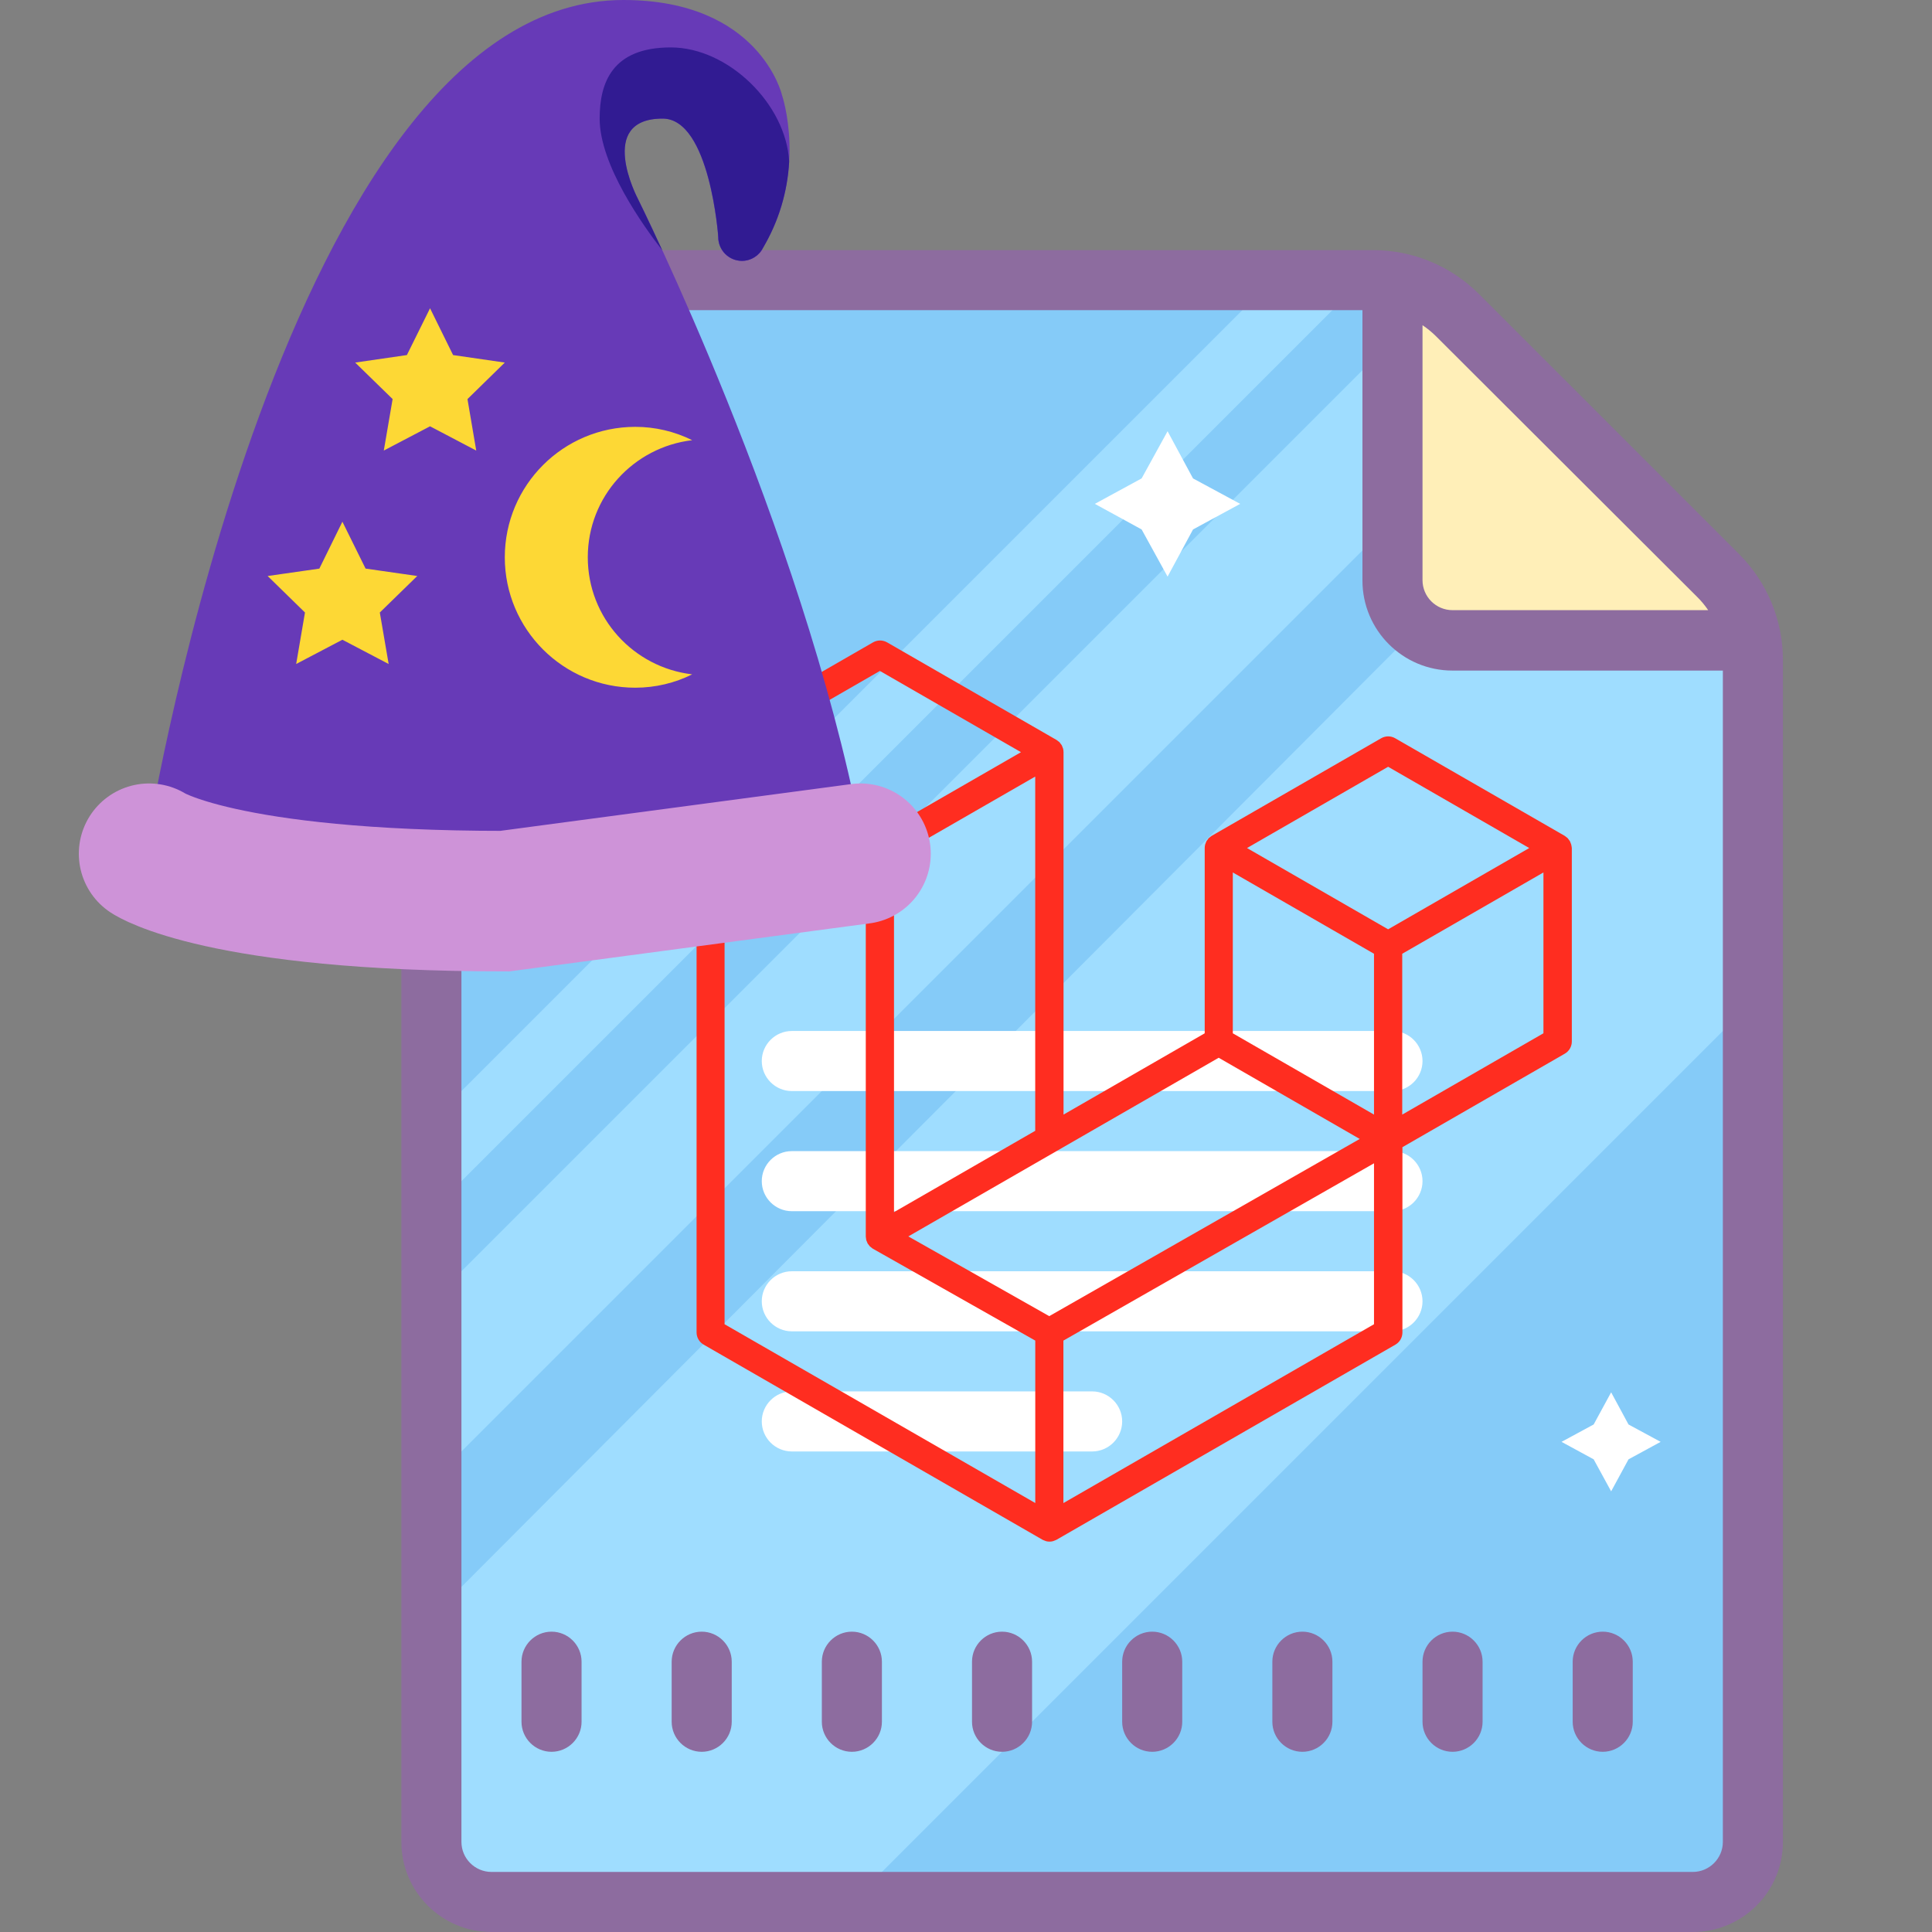 <?xml version="1.0" encoding="UTF-8" standalone="no"?><!-- Generator: Gravit.io --><svg xmlns="http://www.w3.org/2000/svg" xmlns:xlink="http://www.w3.org/1999/xlink" style="isolation:isolate" viewBox="0 0 110 110" width="110pt" height="110pt"><rect x="0" y="0" width="110" height="110" fill="#808080" stroke="none"/><defs><clipPath id="_clipPath_SHlsvQYrWcwfpFHRQ8AqfO6aPCgWA6Y7"><rect width="110" height="110"/></clipPath></defs><g clip-path="url(#_clipPath_SHlsvQYrWcwfpFHRQ8AqfO6aPCgWA6Y7)"><g><g><path d=" M 99.682 36.829 L 99.682 103.16 C 99.682 105.993 97.385 108.29 94.552 108.29 L 29.572 108.29 C 26.969 108.312 24.762 106.379 24.442 103.794 C 24.429 103.583 24.429 103.371 24.442 103.16 L 24.442 21.08 C 24.442 18.247 26.739 15.95 29.572 15.95 L 78.735 15.95 C 79.823 15.95 80.883 16.296 81.761 16.939 C 81.987 17.086 82.194 17.26 82.375 17.452 L 98.092 33.204 C 98.499 33.604 98.834 34.08 99.067 34.606 C 99.448 35.289 99.662 36.05 99.682 36.829 Z " fill="rgb(133,203,248)"/><path d=" M 99.802 56.99 L 48.502 108.29 L 24.562 108.29 L 24.562 100.749 L 24.429 92.199 L 24.562 92.066 L 90.705 25.73 L 98.092 33.202 C 98.499 33.604 98.834 34.08 99.067 34.606 L 99.595 52.835 L 99.802 56.99 Z  M 86.943 21.969 L 24.562 84.35 L 24.442 79.682 L 24.309 74.343 L 81.76 16.892 C 81.987 17.039 82.194 17.205 82.375 17.405 L 86.943 21.969 Z  M 24.309 64.083 L 72.442 15.95 L 77.572 15.95 L 24.309 69.213 L 24.309 64.083 Z " fill="rgb(159,221,255)"/><path d=" M 40.674 34.813 L 38.57 38.674 L 34.689 40.798 L 38.57 42.917 L 40.674 46.783 L 42.791 42.917 L 46.672 40.798 L 42.791 38.674 L 40.674 34.813 Z  M 66.477 24.553 L 65 27.238 L 62.336 28.688 L 65 30.145 L 66.477 32.83 L 67.926 30.145 L 70.611 28.688 L 67.926 27.24 L 66.477 24.553 Z  M 91.732 79.273 L 90.737 81.103 L 88.907 82.093 L 90.737 83.088 L 91.732 84.911 L 92.721 83.088 L 94.55 82.093 L 92.721 81.104 L 91.732 79.273 Z " fill="rgb(255,255,255)"/><path d=" M 79.162 16.003 L 79.162 36.523 L 99.682 36.523 L 79.162 16.003 Z " fill="rgb(255,239,184)"/><path d=" M 99.015 31.547 L 84.205 16.739 C 82.6 15.133 80.422 14.234 78.152 14.24 L 27.982 14.24 C 25.149 14.24 22.852 16.537 22.852 19.37 L 22.852 104.87 C 22.852 107.703 25.149 110 27.982 110 L 96.382 110 C 99.215 110 101.512 107.703 101.512 104.87 L 101.512 37.599 C 101.518 35.33 100.62 33.152 99.015 31.547 L 99.015 31.547 Z  M 96.602 33.958 C 96.849 34.198 97.064 34.459 97.257 34.74 L 82.702 34.74 C 81.758 34.74 80.992 33.974 80.992 33.03 L 80.992 18.515 C 81.272 18.703 81.539 18.922 81.779 19.163 L 96.602 33.958 Z  M 96.382 106.58 L 27.982 106.58 C 27.042 106.58 26.272 105.811 26.272 104.87 L 26.272 19.37 C 26.272 18.43 27.042 17.66 27.982 17.66 L 77.572 17.66 L 77.572 33.05 C 77.572 35.883 79.869 38.18 82.702 38.18 L 98.092 38.18 L 98.092 104.87 C 98.092 105.811 97.322 106.58 96.382 106.58 Z " fill="rgb(141,108,159)"/><path d=" M 31.402 92.9 C 30.462 92.9 29.692 93.67 29.692 94.61 L 29.692 98.03 C 29.692 98.971 30.462 99.74 31.402 99.74 C 32.343 99.74 33.112 98.971 33.112 98.03 L 33.112 94.61 C 33.112 93.67 32.343 92.9 31.402 92.9 Z  M 39.952 92.9 C 39.012 92.9 38.242 93.67 38.242 94.61 L 38.242 98.03 C 38.242 98.971 39.012 99.74 39.952 99.74 C 40.893 99.74 41.662 98.971 41.662 98.03 L 41.662 94.61 C 41.662 93.67 40.893 92.9 39.952 92.9 Z  M 48.502 92.9 C 47.561 92.9 46.792 93.67 46.792 94.61 L 46.792 98.03 C 46.792 98.971 47.561 99.74 48.502 99.74 C 49.442 99.74 50.212 98.971 50.212 98.03 L 50.212 94.61 C 50.212 93.67 49.442 92.9 48.502 92.9 Z  M 57.052 92.9 C 56.111 92.9 55.342 93.67 55.342 94.61 L 55.342 98.03 C 55.342 98.971 56.111 99.74 57.052 99.74 C 57.992 99.74 58.762 98.971 58.762 98.03 L 58.762 94.61 C 58.762 93.67 57.992 92.9 57.052 92.9 Z  M 65.602 92.9 C 64.661 92.9 63.892 93.67 63.892 94.61 L 63.892 98.03 C 63.892 98.971 64.661 99.74 65.602 99.74 C 66.542 99.74 67.312 98.971 67.312 98.03 L 67.312 94.61 C 67.312 93.67 66.542 92.9 65.602 92.9 Z  M 74.152 92.9 C 73.211 92.9 72.442 93.67 72.442 94.61 L 72.442 98.03 C 72.442 98.971 73.211 99.74 74.152 99.74 C 75.092 99.74 75.862 98.971 75.862 98.03 L 75.862 94.61 C 75.862 93.67 75.092 92.9 74.152 92.9 Z  M 82.702 92.9 C 81.761 92.9 80.992 93.67 80.992 94.61 L 80.992 98.03 C 80.992 98.971 81.761 99.74 82.702 99.74 C 83.642 99.74 84.412 98.971 84.412 98.03 L 84.412 94.61 C 84.412 93.67 83.642 92.9 82.702 92.9 Z  M 91.252 92.9 C 90.311 92.9 89.542 93.67 89.542 94.61 L 89.542 98.03 C 89.542 98.971 90.311 99.74 91.252 99.74 C 92.192 99.74 92.962 98.971 92.962 98.03 L 92.962 94.61 C 92.962 93.67 92.192 92.9 91.252 92.9 Z " fill="rgb(141,108,159)"/><path d=" M 45.082 62.12 L 79.282 62.12 C 80.222 62.12 80.992 61.351 80.992 60.41 C 80.992 59.47 80.222 58.7 79.282 58.7 L 45.082 58.7 C 44.142 58.7 43.372 59.47 43.372 60.41 C 43.372 61.351 44.142 62.12 45.082 62.12 Z  M 45.082 68.96 L 79.282 68.96 C 80.222 68.96 80.992 68.191 80.992 67.25 C 80.992 66.31 80.222 65.54 79.282 65.54 L 45.082 65.54 C 44.142 65.54 43.372 66.31 43.372 67.25 C 43.372 68.191 44.142 68.96 45.082 68.96 Z  M 79.282 72.38 L 45.082 72.38 C 44.142 72.38 43.372 73.15 43.372 74.09 C 43.372 75.031 44.142 75.8 45.082 75.8 L 79.282 75.8 C 80.222 75.8 80.992 75.031 80.992 74.09 C 80.992 73.15 80.222 72.38 79.282 72.38 Z  M 62.182 79.22 L 45.082 79.22 C 44.142 79.22 43.372 79.99 43.372 80.93 C 43.372 81.871 44.142 82.64 45.082 82.64 L 62.182 82.64 C 63.122 82.64 63.892 81.871 63.892 80.93 C 63.892 79.99 63.122 79.22 62.182 79.22 Z " fill="rgb(255,255,255)"/></g><path d=" M 89.456 48.074 C 89.451 48.051 89.436 48.03 89.429 48.006 C 89.412 47.964 89.399 47.92 89.377 47.881 C 89.363 47.856 89.341 47.834 89.322 47.81 C 89.298 47.778 89.278 47.743 89.25 47.716 C 89.227 47.692 89.197 47.675 89.171 47.655 C 89.142 47.631 89.116 47.606 89.083 47.587 C 89.083 47.587 89.083 47.587 89.083 47.587 C 89.083 47.587 89.083 47.587 89.083 47.587 L 79.438 42.034 C 79.19 41.89 78.885 41.89 78.637 42.034 L 68.992 47.587 C 68.992 47.587 68.992 47.587 68.992 47.587 C 68.992 47.587 68.992 47.587 68.992 47.587 C 68.959 47.606 68.933 47.633 68.903 47.655 C 68.878 47.675 68.848 47.692 68.824 47.716 C 68.797 47.743 68.777 47.778 68.753 47.81 C 68.734 47.834 68.712 47.856 68.698 47.881 C 68.675 47.92 68.661 47.964 68.646 48.006 C 68.637 48.028 68.624 48.051 68.618 48.074 C 68.6 48.142 68.591 48.212 68.591 48.284 L 68.591 58.832 L 60.553 63.46 L 60.553 42.824 C 60.553 42.753 60.544 42.683 60.526 42.615 C 60.52 42.591 60.505 42.571 60.498 42.547 C 60.481 42.505 60.469 42.46 60.447 42.422 C 60.432 42.396 60.41 42.374 60.391 42.35 C 60.367 42.319 60.347 42.284 60.32 42.256 C 60.296 42.232 60.266 42.216 60.241 42.196 C 60.211 42.172 60.185 42.146 60.152 42.128 C 60.152 42.128 60.152 42.128 60.152 42.128 C 60.152 42.128 60.152 42.128 60.152 42.128 L 50.508 36.574 C 50.259 36.431 49.954 36.431 49.706 36.574 L 40.061 42.128 C 40.061 42.128 40.061 42.128 40.061 42.128 C 40.061 42.128 40.061 42.128 40.061 42.128 C 40.028 42.146 40.002 42.174 39.973 42.196 C 39.947 42.216 39.918 42.232 39.894 42.256 C 39.866 42.284 39.846 42.319 39.822 42.35 C 39.804 42.374 39.781 42.396 39.767 42.422 C 39.745 42.46 39.73 42.505 39.715 42.547 C 39.706 42.569 39.693 42.591 39.688 42.615 C 39.669 42.683 39.66 42.753 39.66 42.824 L 39.66 75.861 C 39.66 76.148 39.815 76.415 40.063 76.558 L 59.354 87.665 C 59.397 87.689 59.443 87.704 59.487 87.72 C 59.507 87.728 59.527 87.74 59.549 87.746 C 59.617 87.764 59.685 87.774 59.755 87.774 C 59.825 87.774 59.893 87.764 59.961 87.746 C 59.979 87.74 59.996 87.729 60.014 87.724 C 60.062 87.707 60.11 87.691 60.154 87.667 L 79.446 76.56 C 79.696 76.417 79.848 76.152 79.848 75.863 L 79.848 65.316 L 89.09 59.994 C 89.341 59.85 89.493 59.586 89.493 59.297 L 89.493 48.284 C 89.484 48.212 89.473 48.142 89.456 48.074 Z  M 59.74 74.936 L 51.717 70.396 L 60.143 65.545 C 60.143 65.545 60.143 65.545 60.143 65.545 L 69.387 60.224 L 77.417 64.847 L 71.526 68.21 L 59.74 74.936 Z  M 78.23 54.303 L 78.23 63.46 L 74.854 61.516 L 70.191 58.832 L 70.191 49.674 L 73.567 51.618 L 78.23 54.303 Z  M 79.034 43.657 L 87.068 48.284 L 79.034 52.911 L 71 48.284 L 79.034 43.657 Z  M 54.277 67.07 L 50.901 69.014 L 50.901 48.843 L 55.564 46.158 L 58.941 44.215 L 58.941 64.383 L 54.277 67.07 Z  M 50.097 38.2 L 58.131 42.826 L 50.097 47.453 L 42.063 42.826 L 50.097 38.2 Z  M 41.254 44.215 L 44.631 46.158 L 49.294 48.843 L 49.294 70.402 C 49.294 70.402 49.294 70.404 49.294 70.404 C 49.294 70.404 49.294 70.406 49.294 70.406 C 49.294 70.437 49.303 70.466 49.307 70.496 C 49.312 70.534 49.312 70.575 49.323 70.613 C 49.323 70.613 49.323 70.615 49.323 70.615 C 49.332 70.646 49.349 70.676 49.362 70.705 C 49.377 70.738 49.386 70.775 49.404 70.806 C 49.404 70.806 49.404 70.808 49.406 70.808 C 49.423 70.836 49.447 70.86 49.467 70.885 C 49.489 70.915 49.507 70.944 49.533 70.97 C 49.533 70.97 49.535 70.972 49.535 70.972 C 49.557 70.994 49.586 71.011 49.612 71.031 C 49.641 71.053 49.667 71.079 49.698 71.097 C 49.7 71.097 49.7 71.097 49.702 71.099 C 49.704 71.099 49.704 71.101 49.706 71.101 L 58.944 76.328 L 58.944 85.576 L 41.254 75.396 L 41.254 44.215 Z  M 78.23 75.396 L 60.546 85.578 L 60.546 76.328 L 73.642 68.852 L 78.23 66.233 L 78.23 75.396 Z  M 87.875 58.832 L 79.837 63.46 L 79.837 54.303 L 84.501 51.618 L 87.877 49.674 L 87.877 58.832 L 87.875 58.832 Z " fill="rgb(255,45,32)"/><g><path d=" M 43.451 14.093 C 46.014 9.762 44.52 5.401 44.52 5.401 C 44.52 5.401 43.255 0 35.492 0 C 16.252 0 8.488 47.256 8.488 47.256 C 8.488 47.256 11.188 51.307 28.741 51.307 C 46.293 51.307 48.994 47.256 48.994 47.256 C 45.618 29.931 36.305 11.292 36.305 11.292 C 36.305 11.292 33.92 6.751 37.722 6.751 C 40.423 6.751 40.892 13.502 40.892 13.502" fill="rgb(103,58,183)"/><path d=" M 43.593 13.502 C 43.593 14.244 42.985 14.852 42.243 14.852 C 41.5 14.852 40.892 14.244 40.892 13.502 C 40.892 12.759 41.5 12.152 42.243 12.152 C 42.985 12.152 43.593 12.759 43.593 13.502 Z " fill="rgb(103,58,183)"/><mask id="_mask_nvj0iQm6XOemJHDprd4gry4gnrORzzOC" x="-200%" y="-200%" width="400%" height="400%"><rect x="-200%" y="-200%" width="400%" height="400%" style="fill:white;"/><path d=" M 8.488 48.607 C 8.488 48.607 12.539 51.307 28.741 51.307 C 28.741 51.307 48.994 48.607 48.994 48.607" fill="black" stroke="none"/></mask><path d=" M 8.488 48.607 C 8.488 48.607 12.539 51.307 28.741 51.307 C 28.741 51.307 48.994 48.607 48.994 48.607" fill="none" mask="url(#_mask_nvj0iQm6XOemJHDprd4gry4gnrORzzOC)" vector-effect="non-scaling-stroke" stroke-width="8" stroke="rgb(206,147,216)" stroke-linejoin="miter" stroke-linecap="round" stroke-miterlimit="4"/><path d=" M 8.488 48.607 C 8.488 48.607 12.539 51.307 28.741 51.307 C 28.741 51.307 48.994 48.607 48.994 48.607" fill="none"/><path d=" M 24.485 17.552 L 25.797 20.216 L 28.741 20.643 L 26.616 22.722 L 27.115 25.653 L 24.485 24.272 L 21.852 25.653 L 22.354 22.721 L 20.223 20.643 L 23.166 20.216 L 24.485 17.552 Z  M 19.495 29.704 L 20.814 32.373 L 23.757 32.795 L 21.625 34.874 L 22.128 37.805 L 19.495 36.424 L 16.863 37.805 L 17.364 34.873 L 15.239 32.796 L 18.182 32.375 L 19.495 29.704 Z  M 33.466 31.729 C 33.466 28.274 36.072 25.458 39.41 25.062 C 38.402 24.562 37.292 24.302 36.167 24.303 C 32.066 24.306 28.743 27.629 28.741 31.729 C 28.741 35.827 32.069 39.155 36.167 39.155 C 37.332 39.155 38.435 38.881 39.41 38.395 C 36.072 38.001 33.466 35.186 33.466 31.729 Z " fill="rgb(253,216,53)"/><path d=" M 43.593 13.502 C 43.593 14.244 42.985 14.852 42.243 14.852 C 41.5 14.852 40.892 14.244 40.892 13.502 C 40.892 12.759 41.5 12.152 42.243 12.152 C 42.985 12.152 43.593 12.759 43.593 13.502 Z " fill="rgb(103,58,183)"/><path d=" M 36.305 11.292 C 36.305 11.292 33.92 6.751 37.728 6.751 C 40.428 6.751 40.898 13.502 40.898 13.502 C 40.898 14.251 41.499 14.852 42.248 14.852 C 42.761 14.85 43.228 14.555 43.45 14.092 L 43.455 14.092 C 44.331 12.604 44.838 10.928 44.932 9.204 C 44.763 5.933 41.468 2.7 38.192 2.7 C 34.838 2.7 34.142 4.726 34.142 6.751 C 34.142 9.404 36.637 12.874 37.706 14.251 C 36.842 12.374 36.305 11.292 36.305 11.292 Z " fill="rgb(49,27,146)"/></g></g></g></svg>